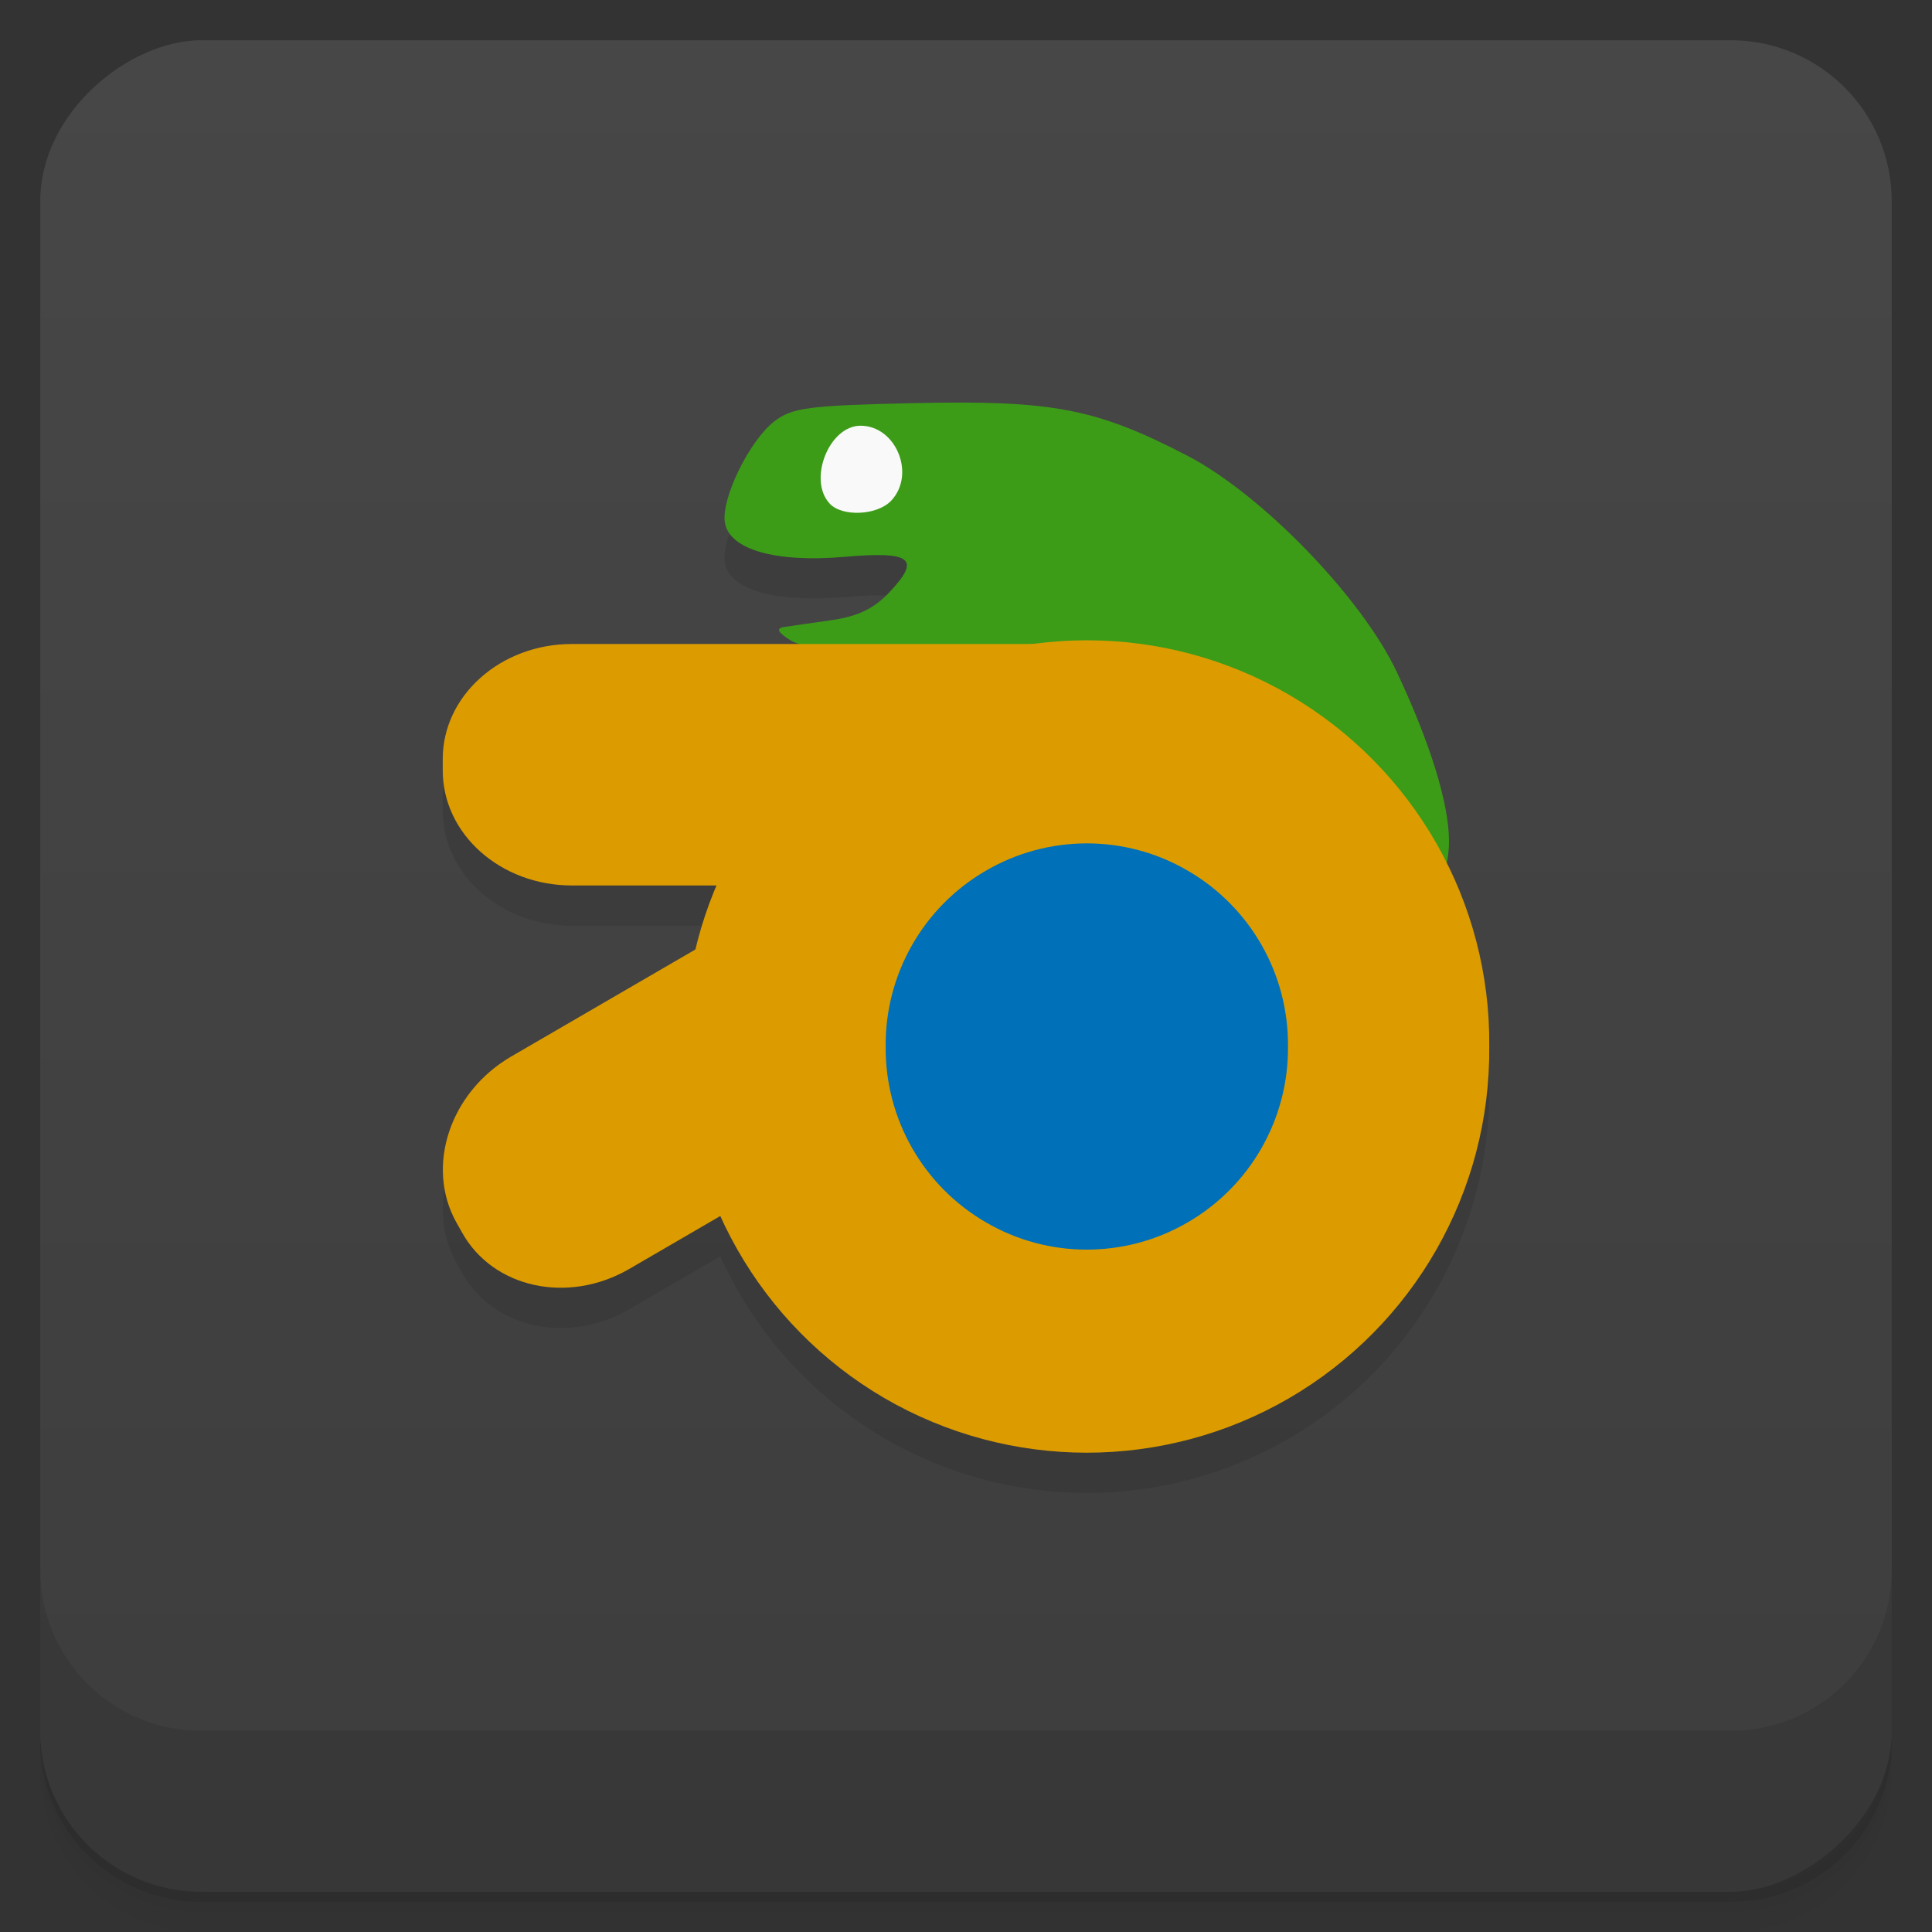 <svg viewBox="0 0 48 48" xmlns="http://www.w3.org/2000/svg">
 <rect x="0" y="0" width="48" height="48" fill="#333333" stroke="none"/>
 <defs>
  <linearGradient id="linearGradient3764" x1="1" x2="47" gradientTransform="translate(-48 .002)" gradientUnits="userSpaceOnUse">
   <stop stop-color="#3d3d3d" offset="0"/>
   <stop stop-color="#474747" offset="1"/>
  </linearGradient>
  <clipPath id="clipPath-894640050">
   <g transform="translate(0 -1004.4)">
    <rect x="1" y="1005.4" width="46" height="46" rx="4" fill="#1890d0"/>
   </g>
  </clipPath>
  <clipPath id="clipPath-909117783">
   <g transform="translate(0 -1004.4)">
    <rect x="1" y="1005.4" width="46" height="46" rx="4" fill="#1890d0"/>
   </g>
  </clipPath>
 </defs>
 <g>
  <path d="m1 43v0.25c0 2.216 1.784 4 4 4h38c2.216 0 4-1.784 4-4v-0.25c0 2.216-1.784 4-4 4h-38c-2.216 0-4-1.784-4-4zm0 0.5v0.5c0 2.216 1.784 4 4 4h38c2.216 0 4-1.784 4-4v-0.5c0 2.216-1.784 4-4 4h-38c-2.216 0-4-1.784-4-4z" opacity=".02"/>
  <path d="m1 43.25v0.25c0 2.216 1.784 4 4 4h38c2.216 0 4-1.784 4-4v-0.25c0 2.216-1.784 4-4 4h-38c-2.216 0-4-1.784-4-4z" opacity=".05"/>
  <path d="m1 43v0.25c0 2.216 1.784 4 4 4h38c2.216 0 4-1.784 4-4v-0.25c0 2.216-1.784 4-4 4h-38c-2.216 0-4-1.784-4-4z" opacity=".1"/>
 </g>
 <g>
  <rect transform="rotate(-90)" x="-47" y="1" width="46" height="46" rx="4" fill="url(#linearGradient3764)"/>
 </g>
 <g>
  <g clip-path="url(#clipPath-894640050)">
   <g opacity=".1">
    <g>
     <g>
      <path d="m22.867 12.766c4e-3 0.449-0.273 0.867-0.727 1.094-0.453 0.223-1.016 0.223-1.469 0-0.453-0.227-0.73-0.645-0.727-1.094-4e-3 -0.449 0.273-0.867 0.727-1.094 0.453-0.223 1.016-0.223 1.469 0 0.453 0.227 0.73 0.645 0.727 1.094"/>
      <path d="m34.539 24.578c0.844-0.52 1.461-1.652 1.461-2.68 0-0.934-0.469-2.445-1.297-4.203-0.875-1.855-3.355-4.414-5.207-5.375-2.254-1.168-3.324-1.379-6.762-1.305-2.645 0.059-3.051 0.109-3.5 0.457-0.613 0.477-1.309 1.895-1.227 2.496 0.094 0.68 1.246 1.016 2.969 0.867 1.668-0.145 1.91 0.039 1.129 0.871-0.387 0.414-0.793 0.609-1.453 0.703-0.5 0.07-1.035 0.148-1.188 0.172-0.191 0.031-0.133 0.137 0.184 0.332 0.316 0.191 1.309 0.313 3.16 0.387 2.391 0.094 2.809 0.164 3.715 0.613 1.094 0.547 2.449 1.855 2.918 2.816 0.156 0.324 0.445 1.082 0.641 1.684 0.57 1.762 1.535 2.598 2.988 2.59 0.469-4e-3 1.078-0.176 1.473-0.422m-13.93-11.07c-0.547-0.586-0.016-1.934 0.766-1.934 0.883 0 1.379 1.207 0.762 1.863-0.348 0.367-1.211 0.406-1.527 0.074m0-4e-3"/>
      <path d="m37 27c0.035 3.594-1.867 6.93-4.973 8.738-3.109 1.805-6.945 1.805-10.05 0-3.105-1.809-5-5.145-4.973-8.738-0.031-3.594 1.867-6.93 4.973-8.738 3.109-1.805 6.945-1.805 10.05 0 3.105 1.809 5.01 5.145 4.973 8.738"/>
      <path d="m14.207 17h13.578c1.773 0 3.211 1.281 3.211 2.855v0.289c0 1.578-1.438 2.855-3.211 2.855h-13.578c-1.77 0-3.207-1.277-3.207-2.855v-0.289c0-1.574 1.438-2.855 3.207-2.855"/>
      <path d="m12.699 27.25 11.668-6.781c1.527-0.887 3.387-0.48 4.156 0.906l0.141 0.25c0.773 1.387 0.16 3.23-1.363 4.117l-11.668 6.785c-1.523 0.883-3.387 0.477-4.156-0.91l-0.141-0.25c-0.77-1.387-0.16-3.23 1.363-4.117"/>
      <path d="m32 27c0.016 1.797-0.934 3.465-2.488 4.367-1.551 0.906-3.473 0.906-5.02 0-1.555-0.902-2.504-2.57-2.488-4.367-0.016-1.797 0.934-3.465 2.488-4.367 1.551-0.906 3.473-0.906 5.02 0 1.555 0.902 2.504 2.57 2.488 4.367"/>
     </g>
    </g>
   </g>
  </g>
 </g>
 <g>
  <g clip-path="url(#clipPath-909117783)">
   <g transform="translate(0,-1)">
    <g>
     <path d="m22.867 12.766c4e-3 0.449-0.273 0.867-0.727 1.094-0.453 0.223-1.016 0.223-1.469 0-0.453-0.227-0.73-0.645-0.727-1.094-4e-3 -0.449 0.273-0.867 0.727-1.094 0.453-0.223 1.016-0.223 1.469 0 0.453 0.227 0.73 0.645 0.727 1.094" fill="#f9f9f9"/>
     <path d="m34.539 24.578c0.844-0.52 1.461-1.652 1.461-2.68 0-0.934-0.469-2.445-1.297-4.203-0.875-1.855-3.355-4.414-5.207-5.375-2.254-1.168-3.324-1.379-6.762-1.305-2.645 0.059-3.051 0.109-3.5 0.457-0.613 0.477-1.309 1.895-1.227 2.496 0.094 0.68 1.246 1.016 2.969 0.867 1.668-0.145 1.91 0.039 1.129 0.871-0.387 0.414-0.793 0.609-1.453 0.703-0.5 0.07-1.035 0.148-1.188 0.172-0.191 0.031-0.133 0.137 0.184 0.332 0.316 0.191 1.309 0.313 3.16 0.387 2.391 0.094 2.809 0.164 3.715 0.613 1.094 0.547 2.449 1.855 2.918 2.816 0.156 0.324 0.445 1.082 0.641 1.684 0.57 1.762 1.535 2.598 2.988 2.59 0.469-4e-3 1.078-0.176 1.473-0.422m-13.93-11.07c-0.547-0.586-0.016-1.934 0.766-1.934 0.883 0 1.379 1.207 0.762 1.863-0.348 0.367-1.211 0.406-1.527 0.074m0-4e-3" fill="#3c9c17"/>
     <g fill="#dc9c00">
      <path d="m37 27c0.035 3.594-1.867 6.93-4.973 8.738-3.109 1.805-6.945 1.805-10.05 0-3.105-1.809-5-5.145-4.973-8.738-0.031-3.594 1.867-6.93 4.973-8.738 3.109-1.805 6.945-1.805 10.05 0 3.105 1.809 5.01 5.145 4.973 8.738"/>
      <path d="m14.207 17h13.578c1.773 0 3.211 1.281 3.211 2.855v0.289c0 1.578-1.438 2.855-3.211 2.855h-13.578c-1.77 0-3.207-1.277-3.207-2.855v-0.289c0-1.574 1.438-2.855 3.207-2.855"/>
      <path d="m12.699 27.25 11.668-6.781c1.527-0.887 3.387-0.48 4.156 0.906l0.141 0.25c0.773 1.387 0.16 3.23-1.363 4.117l-11.668 6.785c-1.523 0.883-3.387 0.477-4.156-0.91l-0.141-0.25c-0.77-1.387-0.16-3.23 1.363-4.117"/>
     </g>
     <path d="m32 27c0.016 1.797-0.934 3.465-2.488 4.367-1.551 0.906-3.473 0.906-5.02 0-1.555-0.902-2.504-2.57-2.488-4.367-0.016-1.797 0.934-3.465 2.488-4.367 1.551-0.906 3.473-0.906 5.02 0 1.555 0.902 2.504 2.57 2.488 4.367" fill="#0070b9"/>
    </g>
   </g>
  </g>
 </g>
 <g>
  <g transform="translate(0 -1004.4)">
   <path d="m1 1043.4v4c0 2.216 1.784 4 4 4h38c2.216 0 4-1.784 4-4v-4c0 2.216-1.784 4-4 4h-38c-2.216 0-4-1.784-4-4z" opacity=".1"/>
  </g>
 </g>
</svg>

